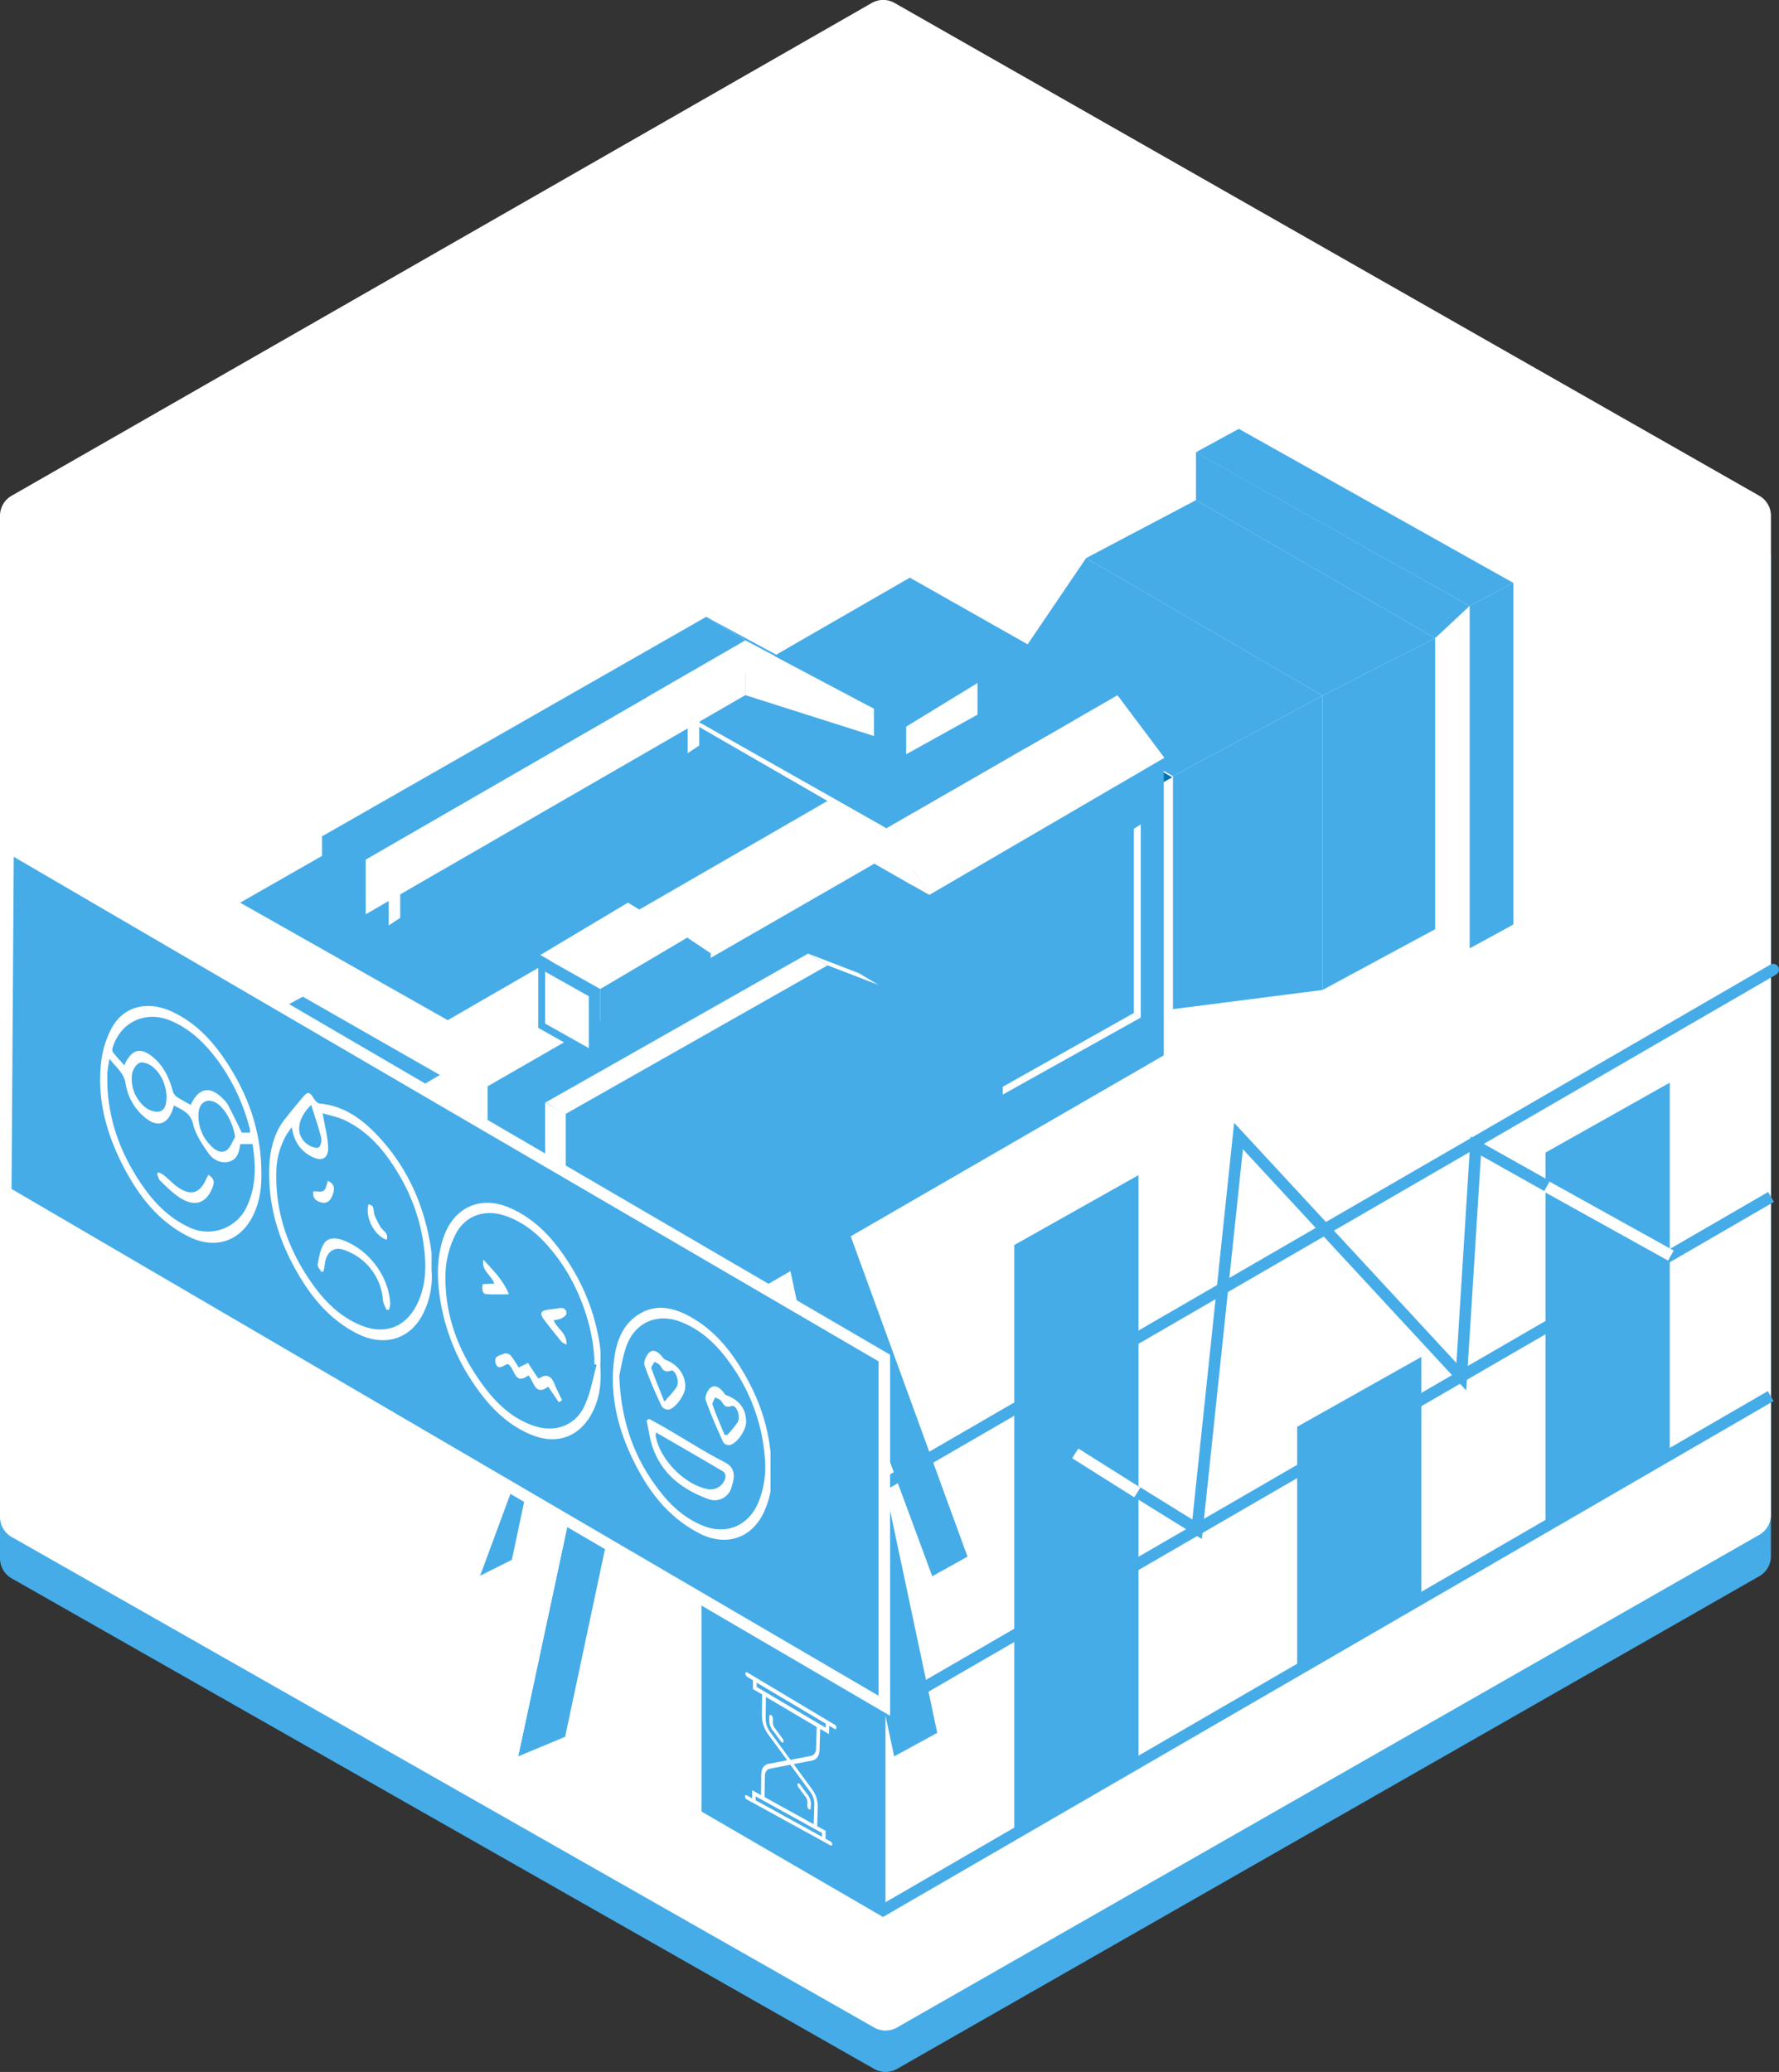 <svg xmlns="http://www.w3.org/2000/svg" xmlns:xlink="http://www.w3.org/1999/xlink" viewBox="0 0 773.51 900.97"><rect x="0" y="0" width="773.51" height="900.97" fill="#333333" stroke="none"/><defs><style>.cls-1,.cls-10,.cls-11,.cls-14{fill:none;}.cls-12,.cls-2,.cls-9{fill:#45ace8;}.cls-3{fill:#fff;}.cls-4{fill:#f8a900;}.cls-5{fill:#e5b890;}.cls-6{fill:#ad6b30;}.cls-7{fill:#d28d47;}.cls-8{fill:#0072b2;}.cls-10,.cls-11,.cls-9{stroke:#45ace8;}.cls-10,.cls-11,.cls-12,.cls-14,.cls-9{stroke-miterlimit:10;}.cls-10{stroke-linecap:round;}.cls-10,.cls-11,.cls-12,.cls-14{stroke-width:5px;}.cls-12,.cls-14{stroke:#fff;}.cls-13{clip-path:url(#clip-path);}</style><clipPath id="clip-path"><polyline id="SVGID" class="cls-1" points="42.01 684.48 42.01 420.48 335.01 420.48 335.01 684.48"/></clipPath></defs><title>Asset 11</title><g id="Layer_2" data-name="Layer 2"><g id="Layer_1-2" data-name="Layer 1"><path class="cls-2" d="M389,19.31l376,214.3a10,10,0,0,1,5,8.68V676.68a10,10,0,0,1-5,8.68L390,899.65a10,10,0,0,1-9.9,0l-375-213.3A10,10,0,0,1,0,677.67V242.28a10,10,0,0,1,5-8.68l374-214.28A10,10,0,0,1,389,19.31Z"/><path class="cls-3" d="M389,1.31l376,214.3a10,10,0,0,1,5,8.68V658.68a10,10,0,0,1-5,8.68L390,881.65a10,10,0,0,1-9.9,0l-375-213.3A10,10,0,0,1,0,659.67V224.28a10,10,0,0,1,5-8.68l374-214.28A10,10,0,0,1,389,1.31Z"/><polygon class="cls-3" points="347.92 528.75 405.82 685.41 385.38 675.19 327.49 523.64 347.92 528.75"/><polygon class="cls-2" points="420.67 676.89 354.26 494.69 327.01 510.02 327.01 538.97 347.44 528.75 405.34 685.41 420.67 676.89"/><polygon class="cls-2" points="266.19 528.75 208.29 685.41 228.72 675.19 286.62 523.64 266.19 528.75"/><polygon class="cls-3" points="193.36 676.89 259.77 494.69 287.01 510.02 287.01 538.97 266.58 528.75 208.68 685.41 193.36 676.89"/><polygon class="cls-2" points="225.28 763.74 272.95 540.67 307.01 521.94 307.01 550.89 286.58 562.81 245.71 755.23 225.28 763.74"/><polygon class="cls-4" points="307.05 521.94 286.62 510.02 254.26 528.75 273 540.67 307.05 521.94"/><polygon class="cls-3" points="254.26 528.75 206.59 753.52 225.32 763.74 273 540.67 254.26 528.75"/><polygon class="cls-3" points="388.75 763.74 341.07 540.67 307.01 521.94 307.01 550.89 327.44 562.81 368.31 755.23 388.75 763.74"/><polygon class="cls-4" points="307.05 521.98 327.55 510.02 360.01 528.81 341.22 540.77 307.05 521.98"/><polygon class="cls-2" points="359.84 528.75 407.52 753.52 388.79 763.74 341.11 540.67 359.84 528.75"/><polygon class="cls-5" points="487.01 450.2 487.01 348.34 414.01 307.6 414.01 409.46 487.01 450.2"/><polygon class="cls-5" points="460.01 452.12 460.01 366.98 397.01 331.23 397.01 416.36 460.01 452.12"/><polygon class="cls-6" points="460.01 367.21 482.01 355.36 482.01 439.98 460.01 451.82 460.01 367.21"/><polygon class="cls-7" points="397.3 331.22 419.44 319.3 482.44 355.06 460.31 366.98 397.3 331.22"/><polygon class="cls-2" points="639.01 263.48 658.01 253.47 658.01 402.02 639.01 412.38 639.01 263.48"/><polygon class="cls-2" points="519.9 196.7 538.64 186.48 658.01 253.48 639.01 263.48 519.9 196.7"/><polygon class="cls-2" points="575.01 302.48 624.01 277.48 624.01 404.05 575.01 430.48 575.01 302.48"/><polygon class="cls-2" points="472.23 242.68 520.01 217.48 624.01 277.48 575.01 302.48 472.23 242.68"/><polygon class="cls-2" points="520.01 196.7 520.01 217.48 624.01 277.48 639.01 263.48 520.01 196.7"/><polygon class="cls-3" points="488.01 350.23 510.01 338.38 510.01 438.23 488.01 450.07 488.01 350.23"/><polygon class="cls-8" points="414.33 307.38 436.47 295.46 509.69 338.03 487.55 349.95 414.33 307.38"/><polygon class="cls-2" points="575.01 302.48 510.01 337.48 510.01 438.81 575.01 430.48 575.01 302.48"/><polygon class="cls-2" points="472.23 242.68 436.47 295.46 510.01 337.48 575.01 302.48 472.23 242.68"/><polygon class="cls-2" points="211.01 629.43 211.01 472.55 379.83 375.35 403.7 388.99 506.01 329.31 506.01 458.91 211.01 629.43"/><polygon class="cls-3" points="212.01 628.91 212.01 472.66 195.03 443.78 105.01 392.83 105.01 567.77 212.01 628.91"/><polygon class="cls-3" points="211.69 472.56 194.67 443.61 359.84 348.25 380.27 375.5 211.69 472.56"/><polygon class="cls-2" points="104.42 392.52 194.67 443.61 359.84 348.25 271.29 297.17 104.42 392.52"/><polygon class="cls-3" points="404.11 389.12 385.38 360.17 485.85 302.27 506.28 329.52 404.11 389.12"/><polygon class="cls-3" points="359.84 348.25 385.38 360.17 404.11 389.12 380.27 375.5 359.84 348.25"/><polygon class="cls-2" points="295.13 309.09 385.38 360.17 485.85 302.27 395.6 251.19 295.13 309.09"/><polygon class="cls-3" points="271.29 297.17 295.13 309.09 385.38 360.17 359.84 348.25 271.29 297.17"/><polygon class="cls-3" points="163.86 611.94 191.01 594.97 191.01 467.7 170.65 479.58 163.01 498.81 163.86 611.94"/><polygon class="cls-4" points="164.01 612.18 164.01 499.81 101.01 464.05 101.01 576.43 164.01 612.18"/><polygon class="cls-4" points="164.01 499.8 170.83 479.37 109.53 445.31 101.01 464.04 164.01 499.8"/><polygon class="cls-2" points="191.26 467.45 131.66 433.39 109.53 445.31 170.83 479.37 191.26 467.45"/><polygon class="cls-2" points="246.01 586.51 246.01 484.51 359.91 419.91 382.01 428.41 382.01 508.31 246.01 586.51"/><polygon class="cls-3" points="246.01 484.48 237.01 479.37 237.01 583.24 246.01 586.65 246.01 484.48"/><polygon class="cls-3" points="237.24 479.37 351.33 414.66 359.84 419.77 245.75 484.48 237.24 479.37"/><polygon class="cls-3" points="351.33 414.66 373.46 423.18 381.98 428.28 359.84 419.77 351.33 414.66"/><polygon class="cls-2" points="444.58 387.21 496.01 358.07 496.01 442.07 436.01 476.36 436.01 404.93 444.58 387.21"/><polygon class="cls-3" points="496.01 442.48 493.01 440.48 436.01 472.56 436.01 475.96 496.01 442.48"/><polygon class="cls-3" points="496.01 442.48 493.01 440.48 493.01 360.39 496.01 358.47 496.01 442.48"/><polygon class="cls-2" points="292.01 297.85 299.01 301.99 299.01 328.21 292.01 323.98 292.01 297.85"/><polygon class="cls-3" points="299.01 302.51 304.01 299.18 304.01 324.18 299.01 327.51 299.01 302.51"/><polygon class="cls-2" points="162.01 372.78 169.01 376.91 169.01 403.13 162.01 398.91 162.01 372.78"/><polygon class="cls-3" points="169.01 377.43 174.01 374.1 174.01 399.1 169.01 402.43 169.01 377.43"/><polygon class="cls-2" points="159.01 397.88 140.01 387.51 140.01 363.33 159.01 373.69 159.01 397.88"/><polygon class="cls-3" points="159.01 397.57 324.01 302.31 324.01 278.5 159.01 373.75 159.01 397.57"/><polygon class="cls-2" points="140.18 363.58 307.05 268.22 324.08 278.44 158.91 373.79 140.18 363.58"/><polygon class="cls-2" points="394.01 327.75 355.01 305.7 355.01 293.83 394.01 315.88 394.01 327.75"/><polygon class="cls-3" points="394.01 327.99 425.01 310.77 425.01 296.99 394.01 315.94 394.01 327.99"/><polygon class="cls-2" points="354.73 293.76 383.68 276.73 424.55 297.17 393.9 315.9 354.73 293.76"/><polygon class="cls-3" points="324.01 278.51 380.01 308.17 380.01 320.05 324.01 302.26 324.01 278.51"/><polygon class="cls-2" points="364.49 299.28 307.05 268.22 324.08 278.44 378.57 307.38 364.49 299.28"/><polygon class="cls-2" points="261.01 462.13 234.01 446.94 234.01 414.88 261.01 430.06 261.01 462.13"/><polygon class="cls-2" points="261.01 429.95 298.73 407.67 309.01 414.52 309.01 428.24 302.15 438.52 261.01 462.52 261.01 429.95"/><polygon class="cls-3" points="234.92 415.27 273 392.52 298.54 407.85 261.08 429.99 234.92 415.27"/><polygon class="cls-3" points="256.01 455.76 237.01 445.08 237.01 422.51 256.01 433.2 256.01 455.76"/><polygon class="cls-9" points="307.51 698.5 307.51 786.94 384.51 830.4 384.51 745.01 307.51 698.5"/><polygon class="cls-2" points="441.01 796.62 441.01 541.38 495.01 511 495.01 763.83 441.01 796.62"/><line class="cls-10" x1="381.01" y1="647.48" x2="771.01" y2="421.62"/><polygon class="cls-2" points="564.01 728.31 564.01 620.41 618.01 590.03 618.01 695.52 564.01 728.31"/><polygon class="cls-2" points="672.01 663.75 672.01 501.17 726.01 470.79 726.01 630.96 672.01 663.75"/><polyline class="cls-11" points="467.83 632.35 520.51 664.98 538.51 493.98 635.38 598.65 641.67 498.33 726.51 545.98"/><path class="cls-3" d="M363.15,750.1a1.63,1.63,0,0,1,.49,1.46c-.16.48-.54.37-1,.1-.67-.41-1.34-.8-2.07-1.23l-.12,3.63-3.81-2.26c0,.25,0,.45-.05.66-.08,2.71-.18,5.41-.24,8.11-.07,3-1.16,4.59-3.32,5-2.51.44-5,1-7.49,1.45l-.44.11c.17.23.29.42.43.6,2.43,3.32,4.84,6.63,7.25,9.89a12.82,12.82,0,0,1,2.8,8.12c-.09,2.59-.16,5.18-.24,7.75l0,.64,3.69,2-.11,3.41,1.63.9a5.9,5.9,0,0,1,.69.4,1.41,1.41,0,0,1,.61,1.14c0,.42-.25.63-.62.51a2.13,2.13,0,0,1-.43-.21L325,782.62l-.28-.15a1.61,1.61,0,0,1-.81-1.36c0-.48.33-.65.82-.39s1.17.63,1.75.95l.55.31,0-3.52,3.88,2.15c0-.24,0-.43,0-.63,0-2.64.08-5.28.08-8,0-2.95,1.08-4.6,3.27-5,2.54-.45,5-1,7.55-1.46l.45-.11-.43-.59q-3.7-5.07-7.48-10.19a13.94,13.94,0,0,1-3.07-8.64c0-2.8.06-5.62.09-8.44v-.73l-4-2.38,0-3.81-1.78-1.06-.58-.34a1.84,1.84,0,0,1-.87-1.22c-.13-.67.15-.87.57-.88Zm-30.62,31.38,21.27,11.77a1.2,1.2,0,0,0,0-.24c.09-2.85.19-5.7.25-8.58a9.08,9.08,0,0,0-1.93-5.5q-4.07-5.56-8.21-11.19c-.21-.29-.36-.37-.57-.33-.83.19-1.68.34-2.52.51l-5.93,1.15c-1.43.28-2.28,1.3-2.32,3.25-.07,3-.09,5.95-.12,8.91A1.41,1.41,0,0,0,332.53,781.48ZM355,750.88l-22-13c0,.12,0,.22,0,.32,0,3.06-.08,6.1-.11,9.14a10,10,0,0,0,2.11,6c2.83,3.89,5.65,7.72,8.44,11.54.2.28.35.37.56.33.82-.18,1.64-.33,2.46-.49l6-1.16c1.44-.28,2.29-1.32,2.36-3.31.12-3,.19-6,.28-9C355.07,751.1,355.05,751,355,750.88Zm-26-19.19v1.84L359,751.28l.05-1.77Zm-.46,51.13,28.85,15.88.06-1.63-28.89-15.94Z"/><path class="cls-3" d="M352.53,785.15c0,.38,0,.78,0,1.16s-.33.66-.74.44a1.45,1.45,0,0,1-.74-1.22,7.78,7.78,0,0,1,0-1.37A4.17,4.17,0,0,0,350,781c-1-1.23-1.88-2.52-2.81-3.8a2.34,2.34,0,0,1-.46-.9,1,1,0,0,1,.24-.78c.24-.19.6.05.9.45.53.7,1.05,1.41,1.57,2.12s1.08,1.49,1.64,2.21a6.45,6.45,0,0,1,1.52,4.41c0,.13,0,.27,0,.4Z"/><path class="cls-3" d="M334.5,747.7c0-.59,0-1,0-1.42s.34-.73.76-.51a1.74,1.74,0,0,1,.81,1.38,16.76,16.76,0,0,1,0,1.74,4,4,0,0,0,.93,2.68c1,1.39,2.05,2.8,3.07,4.2a6.18,6.18,0,0,1,.36.53c.32.53.36,1,.12,1.28s-.68.11-1-.34-.86-1.16-1.29-1.75c-.61-.83-1.19-1.69-1.83-2.49A7.27,7.27,0,0,1,334.5,747.7Z"/><polyline class="cls-11" points="769.9 607.07 383.93 830.68 307.51 786.28 307.51 698.97 384.09 744.09 770.06 520.47"/><polygon class="cls-12" points="2.51 518.43 384.51 741.73 384.51 590.53 3.51 368.24 2.51 518.43"/><g class="cls-13"><path class="cls-3" d="M113.64,509.31c.19,6.71-.64,13.22-3.64,19.3-5.62,11.37-16.65,14.81-28.06,9.07-13-6.54-21.43-17.4-28-29.87-7.54-14.4-11.9-29.68-9.94-46.08a41.9,41.9,0,0,1,4.53-14.64c5.24-9.7,15.89-12.17,26.66-7,9.56,4.56,16.62,11.86,22.44,20.47C107.63,475.26,113.47,491.37,113.64,509.31Zm-66-48.93c-.38,2.07-.65,3.26-.79,4.45a34,34,0,0,0-.21,3.63c-.13,17.2,5.39,32.61,15,46.67,5.56,8.15,12.34,15,21.62,19A18.63,18.63,0,0,0,107,525.31c4.39-8.86,4.36-18.2,2.8-27.83h-5.31c-.53,3.41-1.27,6.71-4.91,7.67s-7-.92-8.95-3.71c-2.74-3.89-5.62-8.13-6.68-12.63-1.2-5.1-4.79-6.11-8.34-8.15-2.19,8.76-7.54,10.28-13.79,4.2a23.54,23.54,0,0,1-7.17-13.48C54,466.64,50.51,464.21,47.59,460.38Zm35.29,20.08c3.43-7.6,8.55-8.39,14.12-2.59a11.46,11.46,0,0,1,2.07,2.56c2.05,3.94,4,7.95,6,12.05h3.63a9.44,9.44,0,0,0-.1-1.44A86.37,86.37,0,0,0,96.14,463.2c-5.74-8.24-12.51-15.42-22-19.39-10.8-4.5-21.61.5-25.1,11.57a2.75,2.75,0,0,0,0,2.08c1.54,2,3.25,3.8,5,5.77,3.18-7.22,7.31-8.15,13.06-3.05,4.18,3.69,6.42,8.56,7.91,13.85a5,5,0,0,0,1.49,2.64C78.44,478.05,80.6,479.13,82.88,480.46Zm-10.5-3.84c-.35-4.95-2.16-9.63-6.32-12.95-1.43-1.13-4.16-2.09-5.53-1.46-1.56.72-3,3.22-3.21,5.08a16,16,0,0,0,5.41,13.91c1.57,1.41,4.38,2.53,6.32,2.16C72,482.8,72.4,479.72,72.38,476.62Zm29.79,17.86c-.62-5.21-3.83-11.78-7.56-14.47-3.89-2.82-7.83-1.14-8.28,3.62a18,18,0,0,0,5.38,14.65c1.81,1.89,4.39,3.49,6.74,1.92C100.19,499,101,496.44,102.17,494.48Z"/><path class="cls-3" d="M187.64,552.33a35.37,35.37,0,0,1-4.32,20.1c-5.92,10.39-16.94,13.17-28.27,7.34-11.94-6.14-20-16.07-26.39-27.47-6.64-11.83-10.9-24.47-11.53-38.16-.35-7.65.12-15.2,3.47-22.26a26.5,26.5,0,0,1,2.91-4.79c2.54-3.28,5.21-6.45,7.86-9.63,2.51-3,3.14-2.91,5.17.35.56.9,1.62,2,2.53,2.08,10.07.89,17.77,6.29,24.43,13.19,13.76,14.24,21.27,31.56,24.06,51,0,.33.07.66.08,1Zm-60.78-62.22c-1.12,1.62-1.83,2.53-2.4,3.51A33.49,33.49,0,0,0,120.13,510c-.38,17.94,5.49,33.91,15.75,48.38,5.57,7.85,12.28,14.45,21.43,18.07,10.05,4,18.95.68,23.86-9,3.28-6.45,4.1-13.46,3.62-20.57a81.16,81.16,0,0,0-11.2-35.88c-5.81-9.92-12.94-18.72-23.6-23.84-3-1.45-6.46-2.08-9.72-3.1.93,5.37,2.12,9.85,2.39,14.39.31,5.35-2.7,6.89-7.42,4.35S127.78,496.24,126.86,490.11Zm8.45-9.65c-6.81,6.55-6.87,14.17-.78,17.68,1.2.69,3.35,1.3,4.12.72s1.32-2.86,1-4.15C138.48,490.1,136.91,485.58,135.31,480.46Z"/><path class="cls-3" d="M335.53,641a36.36,36.36,0,0,1-3.51,16.8c-5.47,11.44-16.77,14.78-28.07,8.89-14-7.28-22.63-19.12-29.15-32.84-6.37-13.4-9.67-27.48-7.82-42.4,1-8.24,3.74-15.81,11.36-20.28,7-4.1,14.12-2.63,20.86.91,10.82,5.69,18.33,14.76,24.31,25.12C331,610.07,335.51,623.88,335.53,641Zm-66.27-42.8c.78,20.94,7.06,37,18.37,51.19,5,6.21,10.9,11.27,18.41,14.19,9.95,3.86,19.34-.17,23.57-10a40.53,40.53,0,0,0,3-18.89,80,80,0,0,0-13.43-39.38c-5.82-8.81-12.86-16.4-23-20.44-9.95-4-19.63-.18-23.55,9.81C270.66,589.72,270,595.31,269.26,598.16Z"/><path class="cls-3" d="M261,593.84c.57,7.73-.33,14.44-3.62,20.65-5.46,10.29-15.13,13.86-26,9.54-10.42-4.16-18-11.77-24.3-20.71A90,90,0,0,1,191.22,564c-1.27-8.75-1.3-17.54,1.69-26.13,4.48-12.88,16-18.11,28.51-12.75,12.11,5.17,20.16,14.71,26.85,25.54A89.68,89.68,0,0,1,261,586.38,52,52,0,0,1,261,593.84Zm-1.62-.41-.94-.25c0-14.73-6.14-32.72-15.53-45.55-6.09-8.32-13.15-15.47-23.16-18.94-9.15-3.16-17.95,0-22,8.72a40.56,40.56,0,0,0-4,15.14c-.86,19.41,5.93,36.46,17.67,51.66,5.55,7.18,12.24,13,21,15.9,9.15,3,18-.34,21.86-9.11C256.82,605.48,257.79,599.31,259.42,593.43Z"/><path class="cls-3" d="M90.6,510.83c2.24,1.42,2.72,2.9,2,5-2.51,7.08-7.4,9.19-13.85,5.32-3.33-2-6.12-4.93-9-7.61-.79-.73-1-2-1.5-3.09l.6-.71A12.28,12.28,0,0,1,71.22,511c2.12,1.73,4,3.8,6.26,5.34,5.5,3.75,9.34,2.57,12.09-3.45C89.83,512.28,90.14,511.73,90.6,510.83Z"/><path class="cls-3" d="M168.09,569.62c-.54-1.39-1.44-2.74-1.57-4.17a25,25,0,0,0-17.6-22.13c-3.81-1.21-7,1.32-7.62,5.9-.15,1.22-.42,2.43-.63,3.64l-.95.18c-.57-1.07-1.77-2.25-1.6-3.18.56-3.05,1.07-6.35,2.63-8.92,1.69-2.77,4.92-2.87,8-1.78,11.42,4,20.25,15.59,20.92,27.63a11.22,11.22,0,0,1-.48,2.64Z"/><path class="cls-3" d="M142.52,513.45c3.4,1.53,2.93,4,2,6.41s-2.47,3.72-5.09,2.95c-2.3-.68-3.7-2.09-3.19-4.78C141.23,518.41,141.23,518.41,142.52,513.45Z"/><path class="cls-3" d="M168.14,539.1c-5.41-1.73-9.51-9.91-7.91-15.4,3,.47,1.89,3.24,2.71,4.88a38.7,38.7,0,0,0,2.65,5.17C166.72,535.34,169,536.26,168.14,539.1Z"/><path class="cls-3" d="M282.29,617c2.55,1.42,5.12,2.8,7.64,4.27,8.37,4.88,16.55,10.13,25.15,14.56,4.56,2.35,4.65,5.89,2.94,11a7.6,7.6,0,0,1-10.11,5c-11.19-4.13-20.19-10.86-24.18-22.66-1.26-3.72-1.76-7.71-2.6-11.57Zm2.93,5.84a8.93,8.93,0,0,0-.14,1.5c1.75,10.22,12.56,21.29,22.62,23.17a6.56,6.56,0,0,0,7.7-5.06,2.94,2.94,0,0,0-.82-2.49C305,634.28,295.26,628.69,285.22,622.87Z"/><path class="cls-3" d="M324.41,618.35c0,3.48-3.76,9.08-7,10a3.22,3.22,0,0,1-2.87-1.06c-2.76-6.1-5.53-12.22-7.7-18.53-.5-1.45.84-4.41,2.24-5.4,1.91-1.36,4,.15,5.45,2,.37.49.75,1.16,1.28,1.35C321.46,608.75,324.4,612.64,324.41,618.35Zm-9.36,5.59,1.2,0a53.16,53.16,0,0,0,4.4-5.37c1.63-2.58-.49-7.94-2.65-7.16-2.76,1-3.26-.65-4.41-2.19-.57-.78-1.77-1.09-2.68-1.62-.39,1.12-1.37,2.44-1.06,3.31C311.4,615.36,313.28,619.63,315.05,623.94Z"/><path class="cls-3" d="M297.94,603.24c-.08,3.15-4.07,8.93-7.06,9.69a3.53,3.53,0,0,1-3.1-1.3,178.94,178.94,0,0,1-7.54-17.93c-.52-1.54.81-4.55,2.24-5.71,1.93-1.56,3.95.19,5.41,1.93.4.48.8,1.1,1.33,1.31C294.83,593.38,298.08,597.81,297.94,603.24Zm-9.06,6.29c2.29-2.73,4.07-4.43,5.31-6.45,1.48-2.41-.62-7.74-2.52-7.06-2.84,1-3.52-.56-4.68-2.29-.49-.73-1.58-1.06-2.4-1.57-.48,1-1.6,2.15-1.35,2.86C284.83,599.59,286.71,604.06,288.88,609.53Z"/><path class="cls-3" d="M225.51,594.65l4.07-2,4.28,6.57c.3,0,.56.15.7.06,3.34-2.16,5.19-.68,6.52,2.51,1,2.42,2.22,4.76,3.34,7.13l-1.48.8L238.37,603c-5.9,4.21-6.09-2.21-8.62-4.92-6.37,4.59-5.74-3.29-9-5-.58.27-1.34.59-2.07,1-2.17,1.16-3-.19-3.31-1.94-.41-2.76,2.32-2.7,3.8-3.56a3.11,3.11,0,0,1,2.84.79A45.14,45.14,0,0,1,225.51,594.65Z"/><path class="cls-3" d="M240.72,574.09c1.54,3.79,5.88,5.62,5.63,10.6-1-.51-1.7-.67-2.07-1.12-2.65-3.24-5.31-6.48-7.8-9.83-1.94-2.61-1.37-3.78,1.8-4.24,1.7-.25,3.4-.47,5.09-.7,1.89-.25,3.07.74,2.91,2.47-.07.78-1.4,1.61-2.33,2.08A14.07,14.07,0,0,1,240.72,574.09Z"/><path class="cls-3" d="M210.18,547.73c4.1,4.56,8.59,8.78,11.11,15.08-3.73,0-6.76.16-9.77-.07-1.64-.12-2.08-1.57-1.67-4.35l5.07-.25C213.61,554.36,209.11,552.42,210.18,547.73Z"/></g><line class="cls-14" x1="726.51" y1="545.98" x2="672.51" y2="515.98"/><line class="cls-14" x1="494.51" y1="648.98" x2="467.51" y2="631.98"/></g></g></svg>